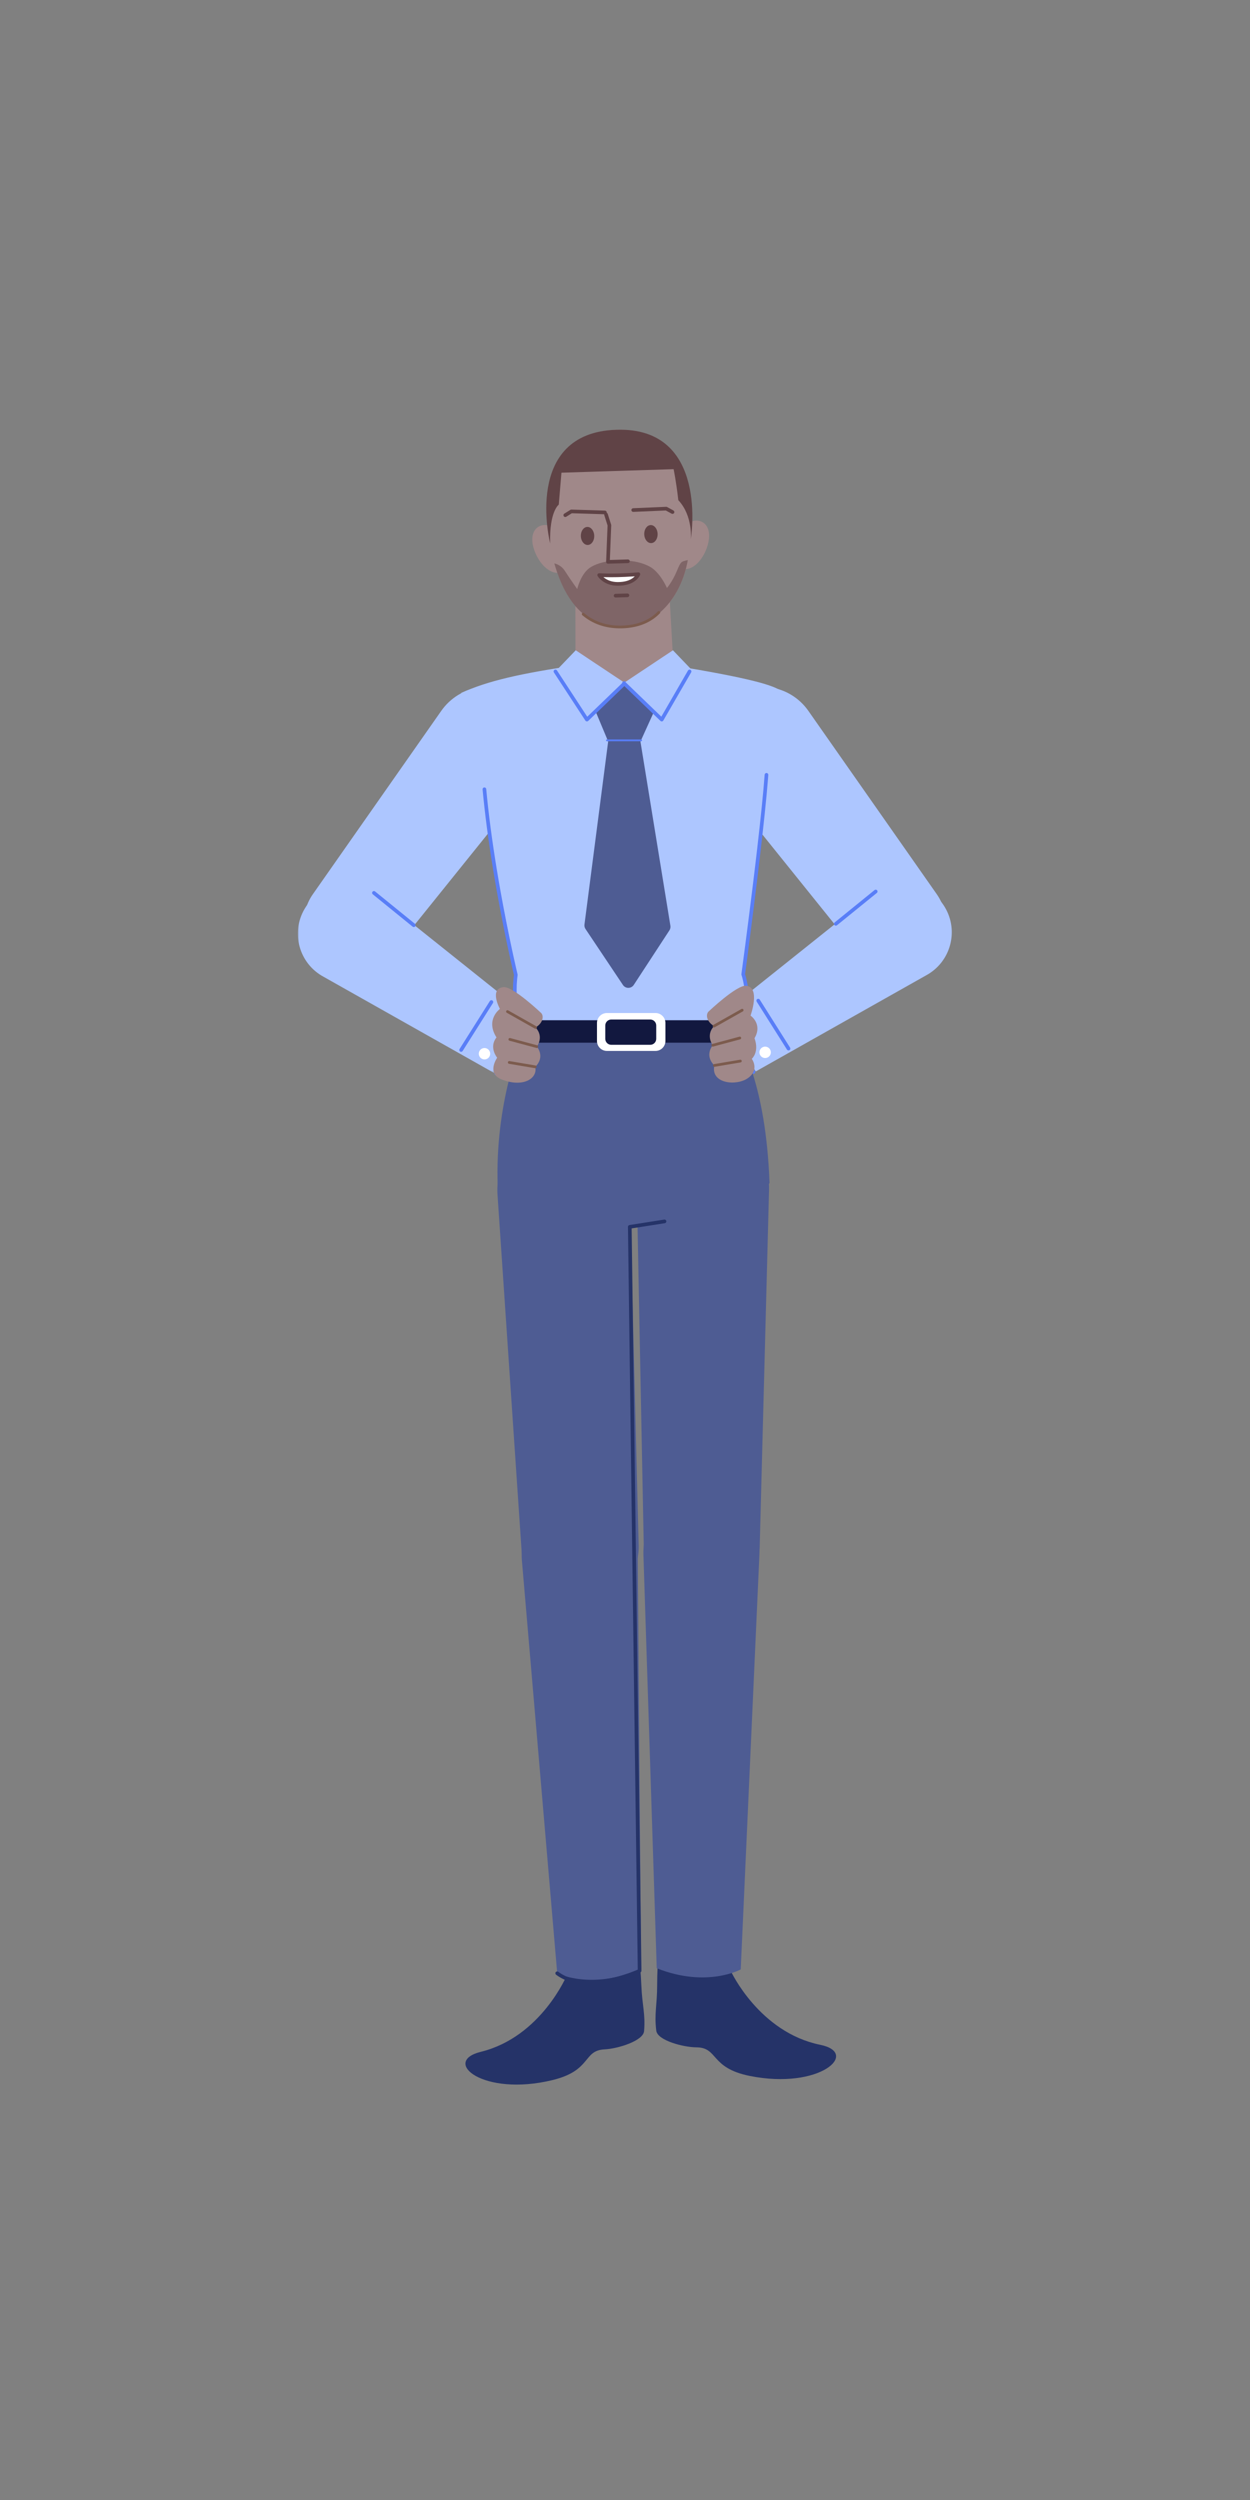 <svg xmlns="http://www.w3.org/2000/svg" xmlns:xlink="http://www.w3.org/1999/xlink" width="512" height="1024" version="1.1" viewBox="0 0 512 1024"><rect x="0" y="0" width="512" height="1024" fill="#808080" stroke="none"/><title>2.人物组件/3.商务经理/站立/叉腰</title><desc>Created with Sketch.</desc><defs><polygon id="path-1" points="0 .524 94.692 .524 94.692 77.591 0 77.591"/></defs><g id="2.人物组件/3.商务经理/站立/叉腰" fill="none" fill-rule="evenodd" stroke="none" stroke-width="1"><path id="Fill-1" fill="#ADC6FF" d="M295.156,415.905 L309.55,438.871 L379.27,399.543 C389.358,394.129 392.875,381.385 386.997,371.563 C381.117,361.741 368.221,358.824 358.687,365.158 L295.156,415.905 Z"/><path id="Stroke-3" fill="#597EF7" fill-rule="nonzero" d="M295.277,414.959 C295.609,414.776 296.02,414.871 296.241,415.167 L296.296,415.253 L309.282,438.738 C309.482,439.101 309.351,439.557 308.988,439.758 C308.656,439.941 308.245,439.846 308.024,439.55 L307.969,439.464 L294.983,415.979 C294.783,415.616 294.914,415.16 295.277,414.959 Z"/><path id="Stroke-5" fill="#597EF7" fill-rule="nonzero" d="M310.171,409.225 C310.489,409.024 310.901,409.092 311.139,409.369 L311.205,409.459 L323.615,429.112 C323.836,429.462 323.731,429.925 323.381,430.146 C323.063,430.347 322.651,430.279 322.413,430.002 L322.347,429.913 L309.937,410.26 C309.716,409.909 309.821,409.446 310.171,409.225 Z"/><path id="Fill-7" fill="#FFF" d="M312.204,429.034 C311.097,429.697 310.737,431.13 311.4,432.238 C312.061,433.343 313.495,433.704 314.604,433.041 C315.709,432.378 316.069,430.945 315.408,429.837 C314.743,428.731 313.309,428.37 312.204,429.034"/><path id="Fill-9" fill="#ADC6FF" d="M379.291,393.983 L379.291,393.983 C387.995,387.445 389.947,375.182 383.701,366.266 L331.109,291.175 C323.572,280.415 308.624,278.036 298.12,285.926 C287.617,293.816 285.737,308.837 293.972,319.072 L351.443,390.498 C358.267,398.979 370.586,400.522 379.291,393.983"/><g id="分组" transform="translate(122, 361.849)"><mask id="mask-2" fill="#fff"><use xlink:href="#path-1"/></mask><path id="Fill-11" fill="#ADC6FF" d="M94.692,54.624 L80.298,77.591 L10.578,38.262 C0.491,32.849 -3.028,20.105 2.852,10.283 C8.732,0.461 21.627,-2.457 31.163,3.878 L94.692,54.624 Z" mask="url(#mask-2)"/></g><path id="Stroke-13" fill="#597EF7" fill-rule="nonzero" d="M215.554,415.821 C215.754,415.458 216.211,415.327 216.573,415.528 C216.905,415.711 217.043,416.11 216.91,416.454 L216.867,416.547 L203.88,440.032 C203.679,440.395 203.223,440.526 202.86,440.326 C202.528,440.142 202.39,439.743 202.524,439.399 L202.567,439.306 L215.554,415.821 Z"/><path id="Stroke-15" fill="#597EF7" fill-rule="nonzero" d="M200.644,410.027 C200.865,409.677 201.328,409.572 201.678,409.793 C201.997,409.994 202.112,410.395 201.964,410.73 L201.912,410.828 L189.503,430.481 C189.281,430.831 188.818,430.936 188.468,430.714 C188.15,430.513 188.034,430.112 188.182,429.778 L188.234,429.68 L200.644,410.027 Z"/><path id="Fill-17" fill="#FFF" d="M199.644,429.602 C200.751,430.265 201.112,431.699 200.45,432.806 C199.787,433.913 198.353,434.273 197.246,433.61 C196.139,432.947 195.779,431.513 196.442,430.406 C197.103,429.299 198.537,428.939 199.644,429.602"/><path id="Fill-19" fill="#A08889" d="M216.413,516.702 C216.413,516.702 202.054,500.6 205.987,491.255 C209.548,482.792 220.961,485.874 220.961,485.874 C220.961,485.874 229.61,489.3 237.917,495.521 C243.362,499.596 254.866,505.802 253.528,509.148 C251.785,513.512 241.058,505.248 238.099,506.961 C232.102,510.432 247.609,525.21 248.837,528.957 C251.239,536.279 233.489,536.15 216.413,516.702"/><path id="Stroke-21" fill="#607491" fill-rule="nonzero" d="M232.305,515.31 C232.541,515.189 232.83,515.282 232.951,515.518 L233.089,515.778 C233.169,515.925 233.273,516.113 233.401,516.338 C233.777,516.997 234.222,517.732 234.735,518.524 C236.199,520.788 237.907,523.052 239.84,525.164 C241.824,527.332 243.937,529.216 246.168,530.732 C246.387,530.881 246.444,531.18 246.295,531.399 C246.146,531.618 245.847,531.675 245.628,531.526 C243.332,529.965 241.164,528.032 239.132,525.812 C237.16,523.658 235.421,521.352 233.928,519.045 C233.493,518.372 233.105,517.739 232.765,517.156 L232.387,516.493 C232.252,516.251 232.155,516.07 232.097,515.956 C231.976,515.721 232.069,515.431 232.305,515.31 Z"/><path id="Stroke-23" fill="#607491" fill-rule="nonzero" d="M226.441,516.948 C226.664,516.805 226.961,516.869 227.105,517.091 C227.367,517.498 227.632,517.899 227.901,518.294 C230.761,522.515 233.823,525.984 236.884,528.749 C237.953,529.714 238.945,530.523 239.833,531.18 C239.988,531.295 240.134,531.4 240.271,531.497 L240.854,531.895 C240.888,531.917 240.914,531.933 240.932,531.945 C241.158,532.084 241.228,532.38 241.088,532.605 C240.949,532.831 240.654,532.901 240.428,532.762 L240.116,532.557 L239.717,532.281 C239.645,532.231 239.572,532.178 239.496,532.123 L239.262,531.952 C238.349,531.276 237.333,530.448 236.24,529.461 C233.124,526.646 230.011,523.12 227.106,518.833 C226.834,518.431 226.565,518.024 226.298,517.612 C226.154,517.389 226.218,517.092 226.441,516.948 Z"/><path id="Stroke-25" fill="#607491" fill-rule="nonzero" d="M220.773,516.749 C221.005,516.621 221.297,516.704 221.425,516.936 L221.55,517.149 C221.64,517.298 221.768,517.5 221.933,517.752 C222.379,518.429 222.94,519.214 223.624,520.094 C225.586,522.617 228.142,525.4 231.36,528.36 C231.555,528.539 231.567,528.843 231.388,529.038 C231.208,529.233 230.905,529.246 230.71,529.066 C227.453,526.07 224.861,523.248 222.866,520.683 C222.254,519.895 221.737,519.181 221.309,518.546 L221.131,518.279 C221.01,518.095 220.903,517.928 220.81,517.778 L220.586,517.402 C220.457,517.17 220.541,516.878 220.773,516.749 Z"/><path id="Fill-27" fill="#A08889" d="M262.376,284.08 L251.342,284.403 C242.801,284.652 235.737,277.807 235.719,269.263 L235.662,242.319 C235.647,235.168 241.329,229.306 248.475,229.098 L260.508,228.745 C267.656,228.537 273.668,234.058 274.071,241.197 L275.67,269.596 C276.105,277.306 270.095,283.855 262.376,284.08"/><path id="Fill-29" fill="#A08889" d="M232.376,225.343 C234.14,230.533 232.412,233.792 229.475,234.512 C225.694,235.438 221.458,231.614 219.314,226.57 C216.277,219.421 218.975,214.96 223.414,215.042 C227.087,215.11 230.614,220.153 232.376,225.343"/><path id="Fill-31" fill="#A08889" d="M276.359,224.058 C274.903,229.342 276.818,232.495 279.791,233.041 C283.621,233.746 287.626,229.681 289.471,224.52 C292.087,217.206 289.133,212.91 284.705,213.25 C281.042,213.532 277.817,218.773 276.359,224.058"/><path id="Fill-33" fill="#A08889" d="M282.983,215.565 C283.636,237.876 272.998,256.287 254.986,256.813 C238.043,257.308 226.306,239.526 224.629,217.269 C222.328,186.765 235.682,176.515 252.626,176.02 C269.569,175.525 282.107,185.581 282.983,215.565"/><path id="Fill-35" fill="#604346" d="M229.971,193.618 L275.913,192.171 C275.913,192.171 276.975,197.209 277.833,204.861 C283.938,211.372 282.95,220.908 282.95,220.908 C282.95,220.908 290.69,174.909 252.626,176.02 C213.857,177.153 225.347,222.591 225.347,222.591 C224.964,209.503 228.875,206.691 228.875,206.691 C228.875,206.691 229.346,201.136 229.971,193.618"/><path id="Stroke-37" fill="#604346" fill-rule="nonzero" d="M234.049,208.723 L247.793,209.144 C248.207,209.157 248.533,209.503 248.52,209.917 C248.508,210.297 248.217,210.602 247.849,210.64 L247.747,210.644 L234.229,210.229 L231.932,211.66 C231.613,211.859 231.201,211.788 230.965,211.51 L230.899,211.42 C230.7,211.1 230.771,210.689 231.049,210.452 L231.139,210.387 L233.629,208.836 C233.723,208.777 233.829,208.74 233.938,208.728 L234.049,208.723 Z"/><path id="Stroke-39" fill="#604346" fill-rule="nonzero" d="M272.853,207.587 C272.956,207.582 273.057,207.599 273.152,207.635 L273.245,207.678 L275.822,209.082 C276.185,209.28 276.32,209.735 276.121,210.099 C275.94,210.432 275.542,210.573 275.197,210.441 L275.104,210.399 L272.71,209.094 L259.394,209.67 C259.015,209.687 258.689,209.418 258.624,209.055 L258.612,208.954 C258.596,208.574 258.864,208.248 259.228,208.183 L259.329,208.172 L272.853,207.587 Z"/><path id="Fill-41" fill="#7F6567" d="M227.043,230.78 C227.043,230.78 229.664,231.179 231.357,233.823 C233.349,236.933 236.435,241.28 236.435,241.28 C236.435,241.28 237.909,234.617 242.171,232.181 C244.728,230.72 248.556,229.548 254.259,229.541 C259.644,229.534 263.429,230.648 266.057,232.044 C270.437,234.374 273.18,240.84 273.18,240.84 C273.18,240.84 275.427,238.239 277.205,233.963 C278.957,229.744 278.993,230.108 281.72,229.394 C279.555,242.132 270.887,256.329 254.844,256.798 C236.129,257.345 229.625,239.577 227.043,230.78"/><path id="Stroke-43" fill="#604346" fill-rule="nonzero" d="M256.979,243.099 C257.393,243.087 257.738,243.413 257.75,243.827 C257.761,244.207 257.489,244.528 257.124,244.589 L257.023,244.598 L252.169,244.739 C251.754,244.751 251.409,244.426 251.397,244.012 C251.386,243.632 251.659,243.31 252.023,243.25 L252.125,243.24 L256.979,243.099 Z"/><path id="Stroke-45" fill="#604346" fill-rule="nonzero" d="M247.991,210.01 C248.353,209.896 248.737,210.07 248.895,210.404 L248.932,210.499 L250.328,214.917 C250.346,214.972 250.357,215.029 250.361,215.086 L250.363,215.173 L249.799,229.364 L257.183,229.149 C257.562,229.138 257.884,229.41 257.944,229.775 L257.954,229.876 C257.965,230.256 257.693,230.578 257.328,230.638 L257.227,230.648 L249.04,230.888 C248.639,230.9 248.306,230.596 248.271,230.207 L248.268,230.109 L248.858,215.245 L247.501,210.952 C247.387,210.589 247.561,210.205 247.896,210.048 L247.991,210.01 Z"/><path id="Fill-47" fill="#604346" d="M243.402,219.444 C243.462,221.484 242.28,223.173 240.765,223.218 C239.25,223.263 237.973,221.645 237.913,219.605 C237.853,217.565 239.034,215.874 240.55,215.831 C242.065,215.786 243.342,217.404 243.402,219.444"/><path id="Fill-49" fill="#604346" d="M269.365,218.685 C269.423,220.726 268.244,222.416 266.728,222.459 C265.212,222.505 263.936,220.886 263.876,218.846 C263.816,216.806 264.997,215.115 266.513,215.072 C268.026,215.027 269.305,216.645 269.365,218.685"/><path id="Fill-51" fill="#FFF" d="M245.433,235.553 C245.433,235.553 251.766,235.996 261.484,235.184 C261.484,235.184 260.02,239.191 253.023,239.168 C247.533,239.15 245.433,235.553 245.433,235.553"/><path id="Stroke-53" fill="#604346" fill-rule="nonzero" d="M261.422,234.437 C255.597,234.923 250.591,235.009 246.701,234.864 L245.532,234.808 C245.513,234.807 245.497,234.806 245.485,234.805 C244.884,234.763 244.481,235.411 244.785,235.931 C245.096,236.465 245.729,237.219 246.731,237.963 C248.37,239.179 250.459,239.91 253.02,239.918 C256.257,239.929 258.671,239.124 260.359,237.759 C261.398,236.92 261.963,236.059 262.189,235.442 C262.377,234.927 261.968,234.391 261.422,234.437 Z M259.997,236.053 L259.856,236.201 C259.722,236.333 259.575,236.464 259.416,236.593 C258.003,237.735 255.926,238.427 253.025,238.418 C250.793,238.411 249.013,237.788 247.625,236.758 L247.345,236.54 L247.157,236.379 L247.655,236.395 C250.926,236.479 254.883,236.408 259.378,236.097 L259.997,236.053 Z"/><path id="Stroke-55" fill="#7C5B4D" fill-rule="nonzero" d="M269.458,250.451 C269.674,250.227 270.031,250.221 270.254,250.437 C270.477,250.653 270.483,251.009 270.267,251.233 C266.862,254.756 261.806,257.158 254.86,257.361 C247.984,257.561 242.562,255.426 238.511,251.978 C238.275,251.777 238.246,251.422 238.448,251.185 C238.649,250.949 239.004,250.92 239.241,251.121 C243.089,254.397 248.246,256.428 254.827,256.236 C261.468,256.042 266.25,253.771 269.458,250.451 Z"/><path id="Fill-57" fill="#ADC6FF" d="M304.423,399.101 L320.128,283.252 C317.549,280.76 306.613,277.621 275.222,272.518 C268.531,271.429 261.823,280.709 254.728,281.047 C249.928,281.276 240.76,271.789 236.741,272.378 C212.572,275.932 199.84,278.915 188.921,283.816 L206.659,374.477 L211.274,397.613 C211.274,397.613 207.649,415.343 216.328,418.73 C307.553,418.73 299.818,417.886 299.818,417.886 C299.818,417.886 310.568,415.351 304.423,399.101"/><polygon id="Fill-59" fill="#ADC6FF" points="235.815 266.355 227.505 275.022 240.467 295.116 255.882 279.701"/><polygon id="Fill-61" fill="#4E5C93" points="244.125 291.791 255.886 279.822 267.646 292.002 262.321 303.749 249.063 303.596"/><path id="Fill-63" fill="#4E5C93" d="M249.133,303.494 L262.246,303.249 L274.597,379.187 C274.703,379.842 274.562,380.513 274.198,381.069 L259.594,403.422 C258.55,405.02 256.213,405.032 255.152,403.445 L239.822,380.516 C239.465,379.98 239.314,379.334 239.396,378.695 L249.133,303.494 Z"/><path id="Stroke-65" fill="#597EF7" fill-rule="nonzero" d="M227.095,274.394 C227.411,274.188 227.823,274.249 228.066,274.523 L228.134,274.611 L240.537,293.579 L255.365,279.283 C255.636,279.022 256.054,279.005 256.343,279.228 L256.426,279.303 C256.687,279.574 256.704,279.991 256.481,280.28 L256.407,280.363 L240.927,295.288 C240.614,295.589 240.119,295.56 239.843,295.244 L239.778,295.159 L226.878,275.432 C226.652,275.085 226.749,274.621 227.095,274.394 Z"/><polygon id="Fill-67" fill="#ADC6FF" points="275.641 266.355 283.95 275.022 270.988 295.116 255.573 279.701"/><path id="Stroke-69" fill="#597EF7" fill-rule="nonzero" d="M281.801,274.646 C282.008,274.288 282.467,274.165 282.825,274.372 C283.154,274.562 283.285,274.964 283.144,275.305 L283.099,275.397 L271.699,295.123 C271.474,295.513 270.967,295.612 270.614,295.359 L270.529,295.288 L255.049,280.363 C254.751,280.076 254.743,279.601 255.03,279.303 C255.291,279.031 255.708,279 256.005,279.212 L256.091,279.283 L270.88,293.542 L281.801,274.646 Z"/><path id="Stroke-71" fill="#597EF7" fill-rule="nonzero" d="M262.612,302.868 C262.819,302.868 262.987,303.036 262.987,303.243 C262.987,303.425 262.859,303.576 262.688,303.611 L262.612,303.618 L248.619,303.618 C248.412,303.618 248.244,303.45 248.244,303.243 C248.244,303.062 248.372,302.911 248.543,302.876 L248.619,302.868 L262.612,302.868 Z"/><path id="Stroke-73" fill="#597EF7" fill-rule="nonzero" d="M314.001,316.621 C314.415,316.651 314.725,317.01 314.695,317.423 L314.588,318.84 C313.959,326.928 312.73,338.572 311.04,352.868 L310.49,357.471 C310.365,358.509 310.239,359.556 310.11,360.612 C309.209,368.019 308.254,375.601 307.29,383.064 L306.074,392.376 L305.189,399.031 L305.359,399.591 C305.527,400.165 305.694,400.809 305.849,401.509 C306.413,404.039 306.687,406.608 306.511,409.023 C306.18,413.568 304.291,416.96 300.442,418.577 C300.06,418.737 299.621,418.558 299.46,418.176 C299.3,417.794 299.479,417.354 299.861,417.194 C303.118,415.826 304.721,412.947 305.015,408.915 C305.179,406.665 304.919,404.234 304.385,401.835 C304.267,401.301 304.141,400.802 304.014,400.345 L303.919,400.01 C303.825,399.687 303.753,399.46 303.713,399.345 C303.675,399.234 303.663,399.116 303.679,399 L304.388,393.685 C304.649,391.718 304.928,389.591 305.223,387.331 C306.188,379.931 307.154,372.353 308.074,364.892 L308.621,360.431 C308.878,358.32 309.128,356.245 309.37,354.21 L310.138,347.668 C311.619,334.859 312.678,324.487 313.199,317.314 C313.229,316.901 313.588,316.591 314.001,316.621 Z"/><path id="Fill-75" fill="#ADC6FF" d="M132.558,393.983 L132.558,393.983 C123.853,387.445 121.902,375.182 128.148,366.266 L180.739,291.175 C188.275,280.415 203.226,278.036 213.729,285.926 C224.232,293.816 226.111,308.837 217.876,319.072 L160.405,390.498 C153.582,398.979 141.261,400.522 132.558,393.983"/><path id="Fill-77" fill="#253368" d="M232.286,808.848 C232.286,808.848 221.719,834.33 196.933,840.429 C180.704,844.422 197.812,858.927 226.298,852.003 C242.537,848.056 238.6,839.841 247.706,839.415 C252.986,839.167 263.479,835.965 263.816,831.948 C264.406,824.928 263.038,821.484 262.7,813.309 C261.067,773.499 246.662,765.471 232.286,808.848"/><path id="Fill-79" fill="#4E5C93" d="M238.905,657.595 L238.905,657.595 C225.946,658.3 214.773,648.581 213.676,635.65 L203.779,489.331 C202.744,474.038 214.591,460.931 229.909,460.421 C244.951,459.919 257.52,471.772 257.901,486.817 L261.609,633.223 C261.82,646.129 251.794,656.893 238.905,657.595"/><path id="Fill-81" fill="#4E5C93" d="M262.597,806.383 L261.218,636.931 C261.106,623.209 249.43,612.432 235.742,613.419 C222.526,614.373 212.641,625.948 213.77,639.15 L228.235,808.254 C228.235,808.254 242.437,815.382 262.597,806.383"/><path id="Fill-83" fill="#253368" d="M299.385,807.425 C299.385,807.425 310.971,832.46 335.984,837.556 C352.359,840.892 335.852,856.075 307.107,850.304 C290.723,847.015 294.327,838.648 285.21,838.589 C279.924,838.555 269.312,835.778 268.812,831.778 C267.939,824.788 269.168,821.291 269.174,813.109 C269.204,773.264 283.272,764.663 299.385,807.425"/><path id="Fill-85" fill="#4E5C93" d="M287.101,656.975 L287.101,656.975 C300.1,657.158 310.826,646.853 311.168,633.857 L314.998,487.523 C315.439,472.441 303.466,459.905 288.38,459.652 L288.38,459.652 C273.071,459.395 260.594,471.865 260.842,487.172 L263.696,633.698 C263.947,646.499 274.3,656.795 287.101,656.975"/><path id="Fill-87" fill="#4E5C93" d="M268.998,806.185 L263.546,636.815 C263.103,623.099 274.337,611.86 288.053,612.295 C301.296,612.715 311.64,623.882 311.043,637.118 L303.408,806.668 C303.408,806.668 289.506,814.363 268.998,806.185"/><polygon id="Fill-89" fill="#12183F" points="303.151 428.585 212.499 428.585 213.999 417.885 301.651 417.885"/><path id="Fill-91" fill="#4E5C93" d="M315.2,484.567 C313.715,443.47 302.967,427.084 302.967,427.084 L213.198,427.084 C213.198,427.084 201.86,454.423 204.045,489.397 C219.672,499.111 250.677,501.055 250.677,501.055 C253.01,502.186 266.772,502.702 269.075,501.628 C269.075,501.628 311.399,491.043 315.2,484.567"/><path id="Fill-93" fill="#FFF" d="M268.491,430.462 L248.587,430.462 C246.351,430.462 244.522,428.632 244.522,426.397 L244.522,419.003 C244.522,416.767 246.351,414.938 248.587,414.938 L268.491,414.938 C270.728,414.938 272.558,416.767 272.558,419.003 L272.558,426.397 C272.558,428.632 270.728,430.462 268.491,430.462"/><path id="Fill-95" fill="#12183F" d="M266.35,427.955 L250.366,427.955 C249.022,427.955 247.922,426.855 247.922,425.511 L247.922,420.039 C247.922,418.695 249.022,417.596 250.366,417.596 L266.35,417.596 C267.694,417.596 268.793,418.695 268.793,420.039 L268.793,425.511 C268.793,426.855 267.694,427.955 266.35,427.955"/><path id="Stroke-97" fill="#253368" fill-rule="nonzero" d="M272.068,499.54 C272.477,499.475 272.861,499.755 272.925,500.164 C272.984,500.539 272.754,500.893 272.4,500.999 L272.301,501.022 L258.723,503.152 L262.734,807.225 C262.738,807.482 262.609,807.72 262.399,807.86 L262.304,807.913 L261.825,808.129 L261.073,808.45 C260.891,808.526 260.701,808.604 260.501,808.684 C259.08,809.256 257.496,809.828 255.789,810.362 C250.762,811.933 245.723,812.857 241,812.808 C235.819,812.749 231.338,811.507 227.786,808.854 C227.454,808.606 227.386,808.136 227.633,807.804 C227.881,807.473 228.351,807.404 228.683,807.652 C231.954,810.094 236.13,811.252 241.016,811.306 C245.561,811.356 250.452,810.458 255.341,808.93 C257.009,808.409 258.555,807.851 259.941,807.293 L260.751,806.958 L261.228,806.753 L257.214,502.523 C257.21,502.187 257.428,501.894 257.741,501.797 L257.848,501.772 L272.068,499.54 Z"/><path id="Stroke-99" fill="#597EF7" fill-rule="nonzero" d="M198.347,322.535 C198.759,322.497 199.124,322.8 199.162,323.213 C199.383,325.607 199.634,328.052 199.913,330.544 C201.134,341.441 202.873,353.019 204.995,364.913 C206.528,373.509 208.172,381.768 209.815,389.392 L210.276,391.514 C210.627,393.116 210.96,394.605 211.271,395.971 L212.004,399.128 C212.027,399.223 212.031,399.322 212.016,399.418 L211.955,399.863 C211.908,400.231 211.861,400.652 211.817,401.12 C211.543,404.031 211.518,407.111 211.901,409.982 C212.32,413.117 213.195,415.665 214.587,417.419 C214.844,417.744 214.79,418.215 214.465,418.473 C214.141,418.73 213.669,418.676 213.411,418.351 C211.824,416.35 210.866,413.559 210.415,410.18 C210.014,407.181 210.04,403.994 210.324,400.979 C210.358,400.616 210.394,400.279 210.431,399.971 L210.499,399.428 L210.512,399.339 L209.941,396.884 L209.253,393.837 C208.965,392.545 208.663,391.167 208.349,389.708 C206.702,382.067 205.055,373.791 203.518,365.176 C201.391,353.252 199.648,341.643 198.423,330.711 C198.142,328.209 197.891,325.755 197.669,323.351 C197.631,322.938 197.934,322.573 198.347,322.535 Z"/><path id="Fill-101" fill="#A08889" d="M221.636,414.909 C221.636,414.909 210.048,403.89 206.201,404.336 C200.238,405.026 204.767,413.252 204.767,413.252 C204.767,413.252 198.714,417.617 203.36,424.937 C200.121,429.02 203.642,433.242 203.642,433.242 C203.642,433.242 199.136,439.578 205.415,442.107 C214.037,445.581 220.323,441.9 219.237,436.974 C223.499,432.777 219.891,428.703 219.891,428.703 C219.891,428.703 222.972,424.722 219.372,420.845 C222.489,419.027 222.834,416.07 221.636,414.909"/><path id="Stroke-103" fill="#7C5B4D" fill-rule="nonzero" d="M207.371,414.068 C207.507,413.827 207.793,413.725 208.045,413.813 L208.137,413.855 L219.648,420.356 C219.919,420.508 220.014,420.851 219.861,421.122 C219.726,421.362 219.439,421.464 219.187,421.377 L219.095,421.335 L207.584,414.834 C207.313,414.681 207.218,414.338 207.371,414.068 Z"/><path id="Stroke-105" fill="#7C5B4D" fill-rule="nonzero" d="M208.287,425.589 C208.359,425.319 208.616,425.148 208.886,425.175 L208.976,425.191 L220.037,428.16 C220.337,428.24 220.515,428.549 220.434,428.849 C220.362,429.119 220.105,429.29 219.835,429.263 L219.745,429.246 L208.684,426.278 C208.384,426.197 208.206,425.889 208.287,425.589 Z"/><path id="Stroke-107" fill="#7C5B4D" fill-rule="nonzero" d="M208.682,434.624 L219.33,436.419 C219.636,436.471 219.843,436.761 219.791,437.067 C219.745,437.343 219.505,437.538 219.234,437.536 L219.143,437.528 L208.495,435.733 C208.188,435.681 207.982,435.391 208.033,435.085 C208.08,434.809 208.32,434.614 208.59,434.616 L208.682,434.624 Z"/><path id="Stroke-109" fill="#597EF7" fill-rule="nonzero" d="M152.581,365.253 C152.818,364.96 153.23,364.893 153.545,365.08 L153.636,365.143 L169.965,378.4 C170.287,378.661 170.336,379.134 170.075,379.455 C169.837,379.748 169.425,379.815 169.111,379.628 L169.02,379.565 L152.691,366.308 C152.369,366.047 152.32,365.574 152.581,365.253 Z"/><path id="Fill-111" fill="#A08889" d="M290.212,414.341 C290.212,414.341 301.801,403.322 305.647,403.767 C311.611,404.459 307.425,415.99 307.425,415.99 C307.425,415.99 312.484,419.411 309.049,425.257 C311.122,430.993 307.933,433.695 307.933,433.695 C307.933,433.695 311.209,438.074 306.435,441.539 C301.662,445.004 290.919,443.852 292.612,436.406 C288.351,432.209 291.958,428.135 291.958,428.135 C291.958,428.135 288.876,424.154 292.477,420.278 C289.36,418.459 289.014,415.502 290.212,414.341"/><path id="Stroke-113" fill="#7C5B4D" fill-rule="nonzero" d="M303.711,413.286 C303.982,413.134 304.325,413.229 304.478,413.5 C304.613,413.74 304.553,414.038 304.348,414.208 L304.264,414.266 L292.753,420.767 C292.483,420.92 292.14,420.824 291.987,420.554 C291.851,420.313 291.912,420.016 292.117,419.845 L292.2,419.787 L303.711,413.286 Z"/><path id="Stroke-115" fill="#7C5B4D" fill-rule="nonzero" d="M302.872,424.623 C303.172,424.543 303.481,424.72 303.561,425.021 C303.634,425.291 303.497,425.567 303.25,425.679 L303.164,425.71 L292.104,428.678 C291.804,428.759 291.496,428.581 291.415,428.281 C291.343,428.011 291.48,427.734 291.726,427.622 L291.813,427.592 L302.872,424.623 Z"/><path id="Stroke-117" fill="#7C5B4D" fill-rule="nonzero" d="M303.166,434.055 C303.472,434.004 303.763,434.21 303.814,434.517 C303.861,434.792 303.698,435.055 303.442,435.142 L303.353,435.165 L292.705,436.96 C292.398,437.012 292.108,436.805 292.056,436.499 C292.01,436.223 292.172,435.961 292.429,435.873 L292.518,435.851 L303.166,434.055 Z"/><path id="Stroke-119" fill="#597EF7" fill-rule="nonzero" d="M358.214,364.575 C358.536,364.314 359.008,364.363 359.269,364.685 C359.506,364.977 359.487,365.394 359.24,365.664 L359.159,365.74 L342.829,378.997 C342.507,379.258 342.035,379.209 341.774,378.887 C341.537,378.595 341.556,378.178 341.803,377.909 L341.883,377.832 L358.214,364.575 Z"/></g></svg>